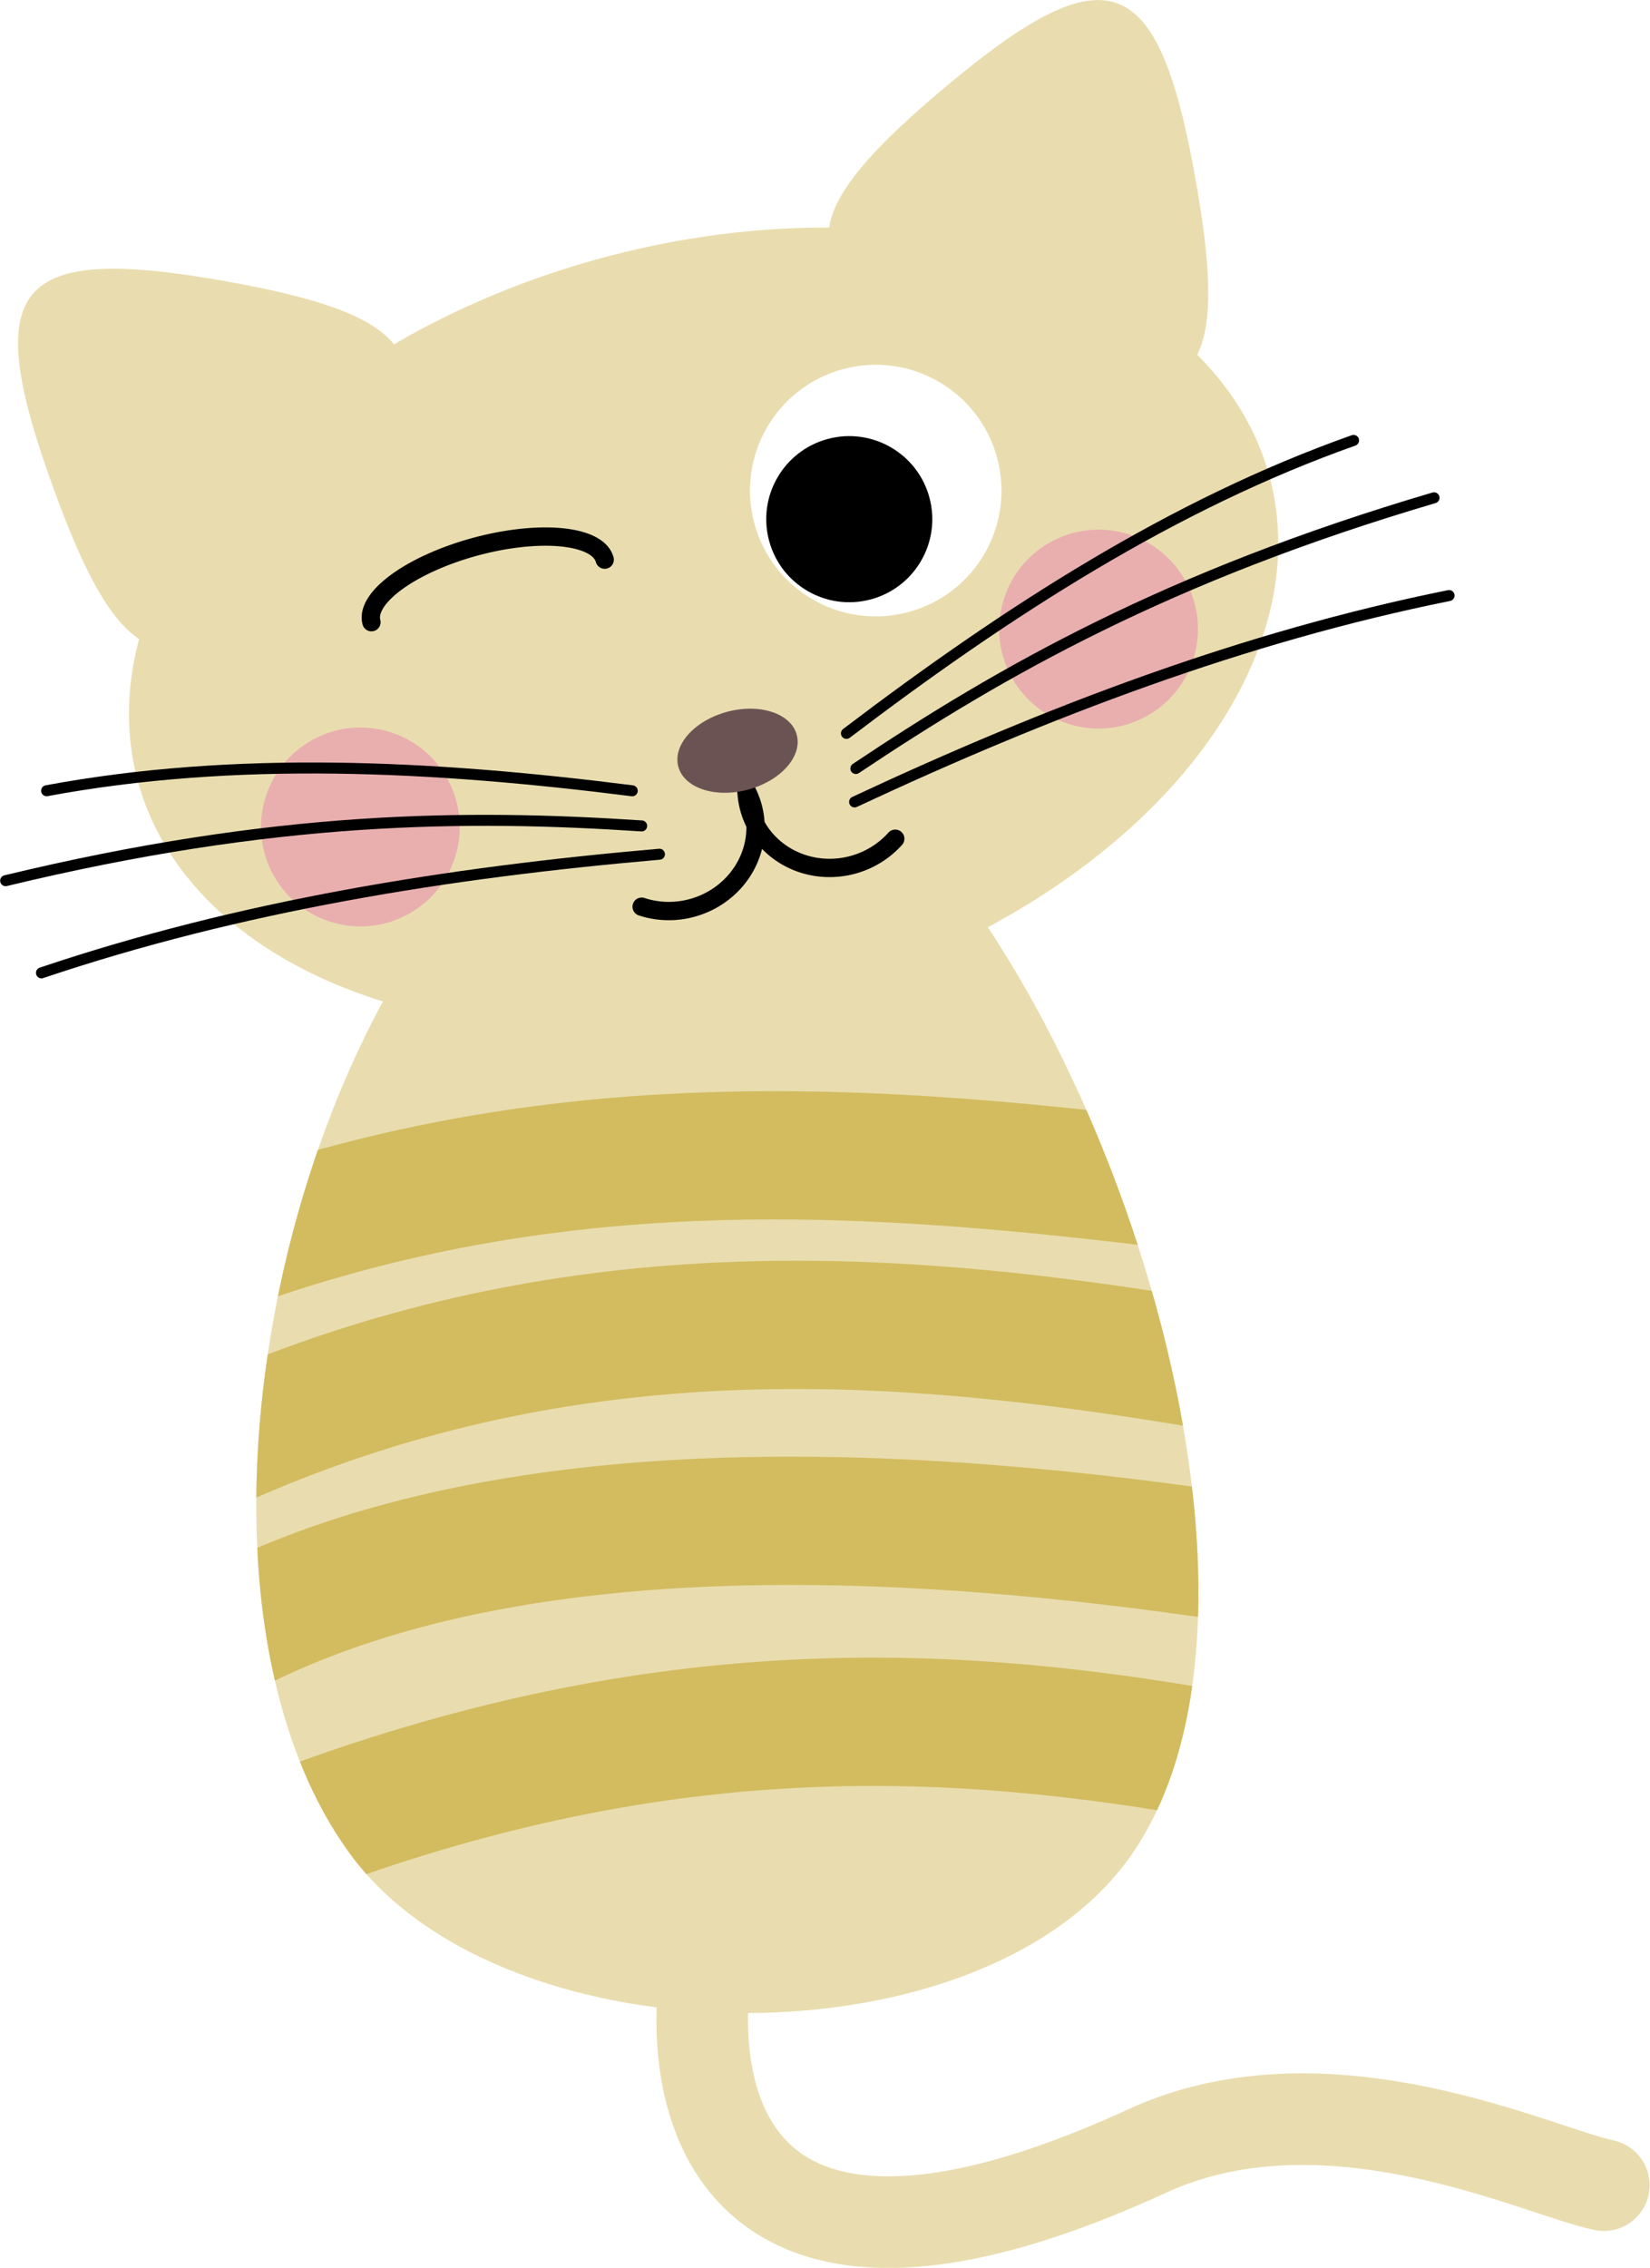 <?xml version="1.0" encoding="UTF-8" standalone="no"?>
<!-- Created with Inkscape (http://www.inkscape.org/) -->

<svg
   xmlns:dc="http://purl.org/dc/elements/1.1/"
   xmlns:cc="http://creativecommons.org/ns#"
   xmlns:rdf="http://www.w3.org/1999/02/22-rdf-syntax-ns#"
   xmlns:svg="http://www.w3.org/2000/svg"
   xmlns="http://www.w3.org/2000/svg"
   xmlns:sodipodi="http://sodipodi.sourceforge.net/DTD/sodipodi-0.dtd"
   xmlns:inkscape="http://www.inkscape.org/namespaces/inkscape"
   width="119.159mm"
   height="163.716mm"
   viewBox="0 0 119.159 163.716"
   version="1.1"
   id="svg8"
   inkscape:version="0.92.4 (5da689c313, 2019-01-14)"
   sodipodi:docname="cat_02.svg"
   inkscape:export-filename="E:\munka\my_svg_drawings\cat_02.png"
   inkscape:export-xdpi="10"
   inkscape:export-ydpi="10">
  <defs
     id="defs2">
    <inkscape:path-effect
       effect="spiro"
       id="path-effect5567"
       is_visible="true" />
    <inkscape:path-effect
       effect="spiro"
       id="path-effect5563"
       is_visible="true" />
    <inkscape:path-effect
       effect="spiro"
       id="path-effect5531"
       is_visible="true" />
    <filter
       inkscape:collect="always"
       style="color-interpolation-filters:sRGB"
       id="filter1049"
       x="-0.06"
       width="1.12"
       y="-0.06"
       height="1.12">
      <feGaussianBlur
         inkscape:collect="always"
         stdDeviation="0.376"
         id="feGaussianBlur1051" />
    </filter>
    <clipPath
       clipPathUnits="userSpaceOnUse"
       id="clipPath5703">
      <path
         sodipodi:nodetypes="ssss"
         inkscape:connector-curvature="0"
         id="path5705"
         d="m 108.966,116.809 c -28.628,6.114 -44.044,63.795 -26.727,87.397 11.963,16.306 49.42,16.538 60.67,-0.267 16.694,-24.939 -12.24,-91.764 -33.943,-87.13 z"
         style="fill:#e9ddaf;fill-rule:evenodd;stroke:none;stroke-width:0.265px;stroke-linecap:butt;stroke-linejoin:miter;stroke-opacity:1" />
    </clipPath>
    <clipPath
       clipPathUnits="userSpaceOnUse"
       id="clipPath5713">
      <path
         sodipodi:nodetypes="ssss"
         inkscape:connector-curvature="0"
         id="path5715"
         d="m 108.966,116.809 c -28.628,6.114 -44.044,63.795 -26.727,87.397 11.963,16.306 49.42,16.538 60.67,-0.267 16.694,-24.939 -12.24,-91.764 -33.943,-87.13 z"
         style="fill:#e9ddaf;fill-rule:evenodd;stroke:none;stroke-width:0.265px;stroke-linecap:butt;stroke-linejoin:miter;stroke-opacity:1" />
    </clipPath>
    <clipPath
       clipPathUnits="userSpaceOnUse"
       id="clipPath5717">
      <path
         style="fill:#e9ddaf;fill-rule:evenodd;stroke:none;stroke-width:0.265px;stroke-linecap:butt;stroke-linejoin:miter;stroke-opacity:1"
         d="m 108.966,116.809 c -28.628,6.114 -44.044,63.795 -26.727,87.397 11.963,16.306 49.42,16.538 60.67,-0.267 16.694,-24.939 -12.24,-91.764 -33.943,-87.13 z"
         id="path5719"
         inkscape:connector-curvature="0"
         sodipodi:nodetypes="ssss" />
    </clipPath>
    <clipPath
       clipPathUnits="userSpaceOnUse"
       id="clipPath5721">
      <path
         sodipodi:nodetypes="ssss"
         inkscape:connector-curvature="0"
         id="path5723"
         d="m 108.966,116.809 c -28.628,6.114 -44.044,63.795 -26.727,87.397 11.963,16.306 49.42,16.538 60.67,-0.267 16.694,-24.939 -12.24,-91.764 -33.943,-87.13 z"
         style="fill:#e9ddaf;fill-rule:evenodd;stroke:none;stroke-width:0.265px;stroke-linecap:butt;stroke-linejoin:miter;stroke-opacity:1" />
    </clipPath>
  </defs>
  <sodipodi:namedview
     id="base"
     pagecolor="#ffffff"
     bordercolor="#666666"
     borderopacity="1.0"
     inkscape:pageopacity="0.0"
     inkscape:pageshadow="2"
     inkscape:zoom="0.49497474"
     inkscape:cx="422.30026"
     inkscape:cy="367.78852"
     inkscape:document-units="mm"
     inkscape:current-layer="layer1"
     showgrid="false"
     inkscape:window-width="1920"
     inkscape:window-height="1017"
     inkscape:window-x="-8"
     inkscape:window-y="-8"
     inkscape:window-maximized="1"
     fit-margin-top="0"
     fit-margin-left="0"
     fit-margin-right="0"
     fit-margin-bottom="0"
     showguides="false" />
  <g
     inkscape:label="Layer 1"
     inkscape:groupmode="layer"
     id="layer1"
     transform="translate(-55.126,-60.739)">
    <circle
       style="opacity:1;fill:#ffffff;fill-opacity:1;fill-rule:nonzero;stroke:#000000;stroke-width:1.323;stroke-linecap:round;stroke-linejoin:round;stroke-miterlimit:4;stroke-dasharray:none;stroke-opacity:1"
       id="path883-0-6"
       cx="314.091"
       cy="100.261"
       r="0" />
    <circle
       style="opacity:1;fill:#ffffff;fill-opacity:1;fill-rule:nonzero;stroke:#000000;stroke-width:1.323;stroke-linecap:round;stroke-linejoin:round;stroke-miterlimit:4;stroke-dasharray:none;stroke-opacity:1"
       id="path883-0-62"
       cx="314.091"
       cy="100.261"
       r="0" />
    <circle
       style="opacity:1;fill:#ffffff;fill-opacity:1;fill-rule:nonzero;stroke:#000000;stroke-width:1.323;stroke-linecap:round;stroke-linejoin:round;stroke-miterlimit:4;stroke-dasharray:none;stroke-opacity:1"
       id="path883-0-3"
       cx="314.091"
       cy="100.261"
       r="0" />
    <g
       transform="translate(28.023,-0.912)"
       id="g5352-2" />
    <g
       id="g5781"
       transform="matrix(0.933,0,0,0.933,3.701,4.076)"
       style="stroke-width:1.072">
      <path
         sodipodi:nodetypes="ssss"
         inkscape:connector-curvature="0"
         id="path896"
         d="m 108.966,116.809 c -28.628,6.114 -44.044,63.795 -26.727,87.397 11.963,16.306 49.42,16.538 60.67,-0.267 16.694,-24.939 -12.24,-91.764 -33.943,-87.13 z"
         style="fill:#e9ddaf;fill-rule:evenodd;stroke:none;stroke-width:0.284px;stroke-linecap:butt;stroke-linejoin:miter;stroke-opacity:1" />
      <path
         sodipodi:nodetypes="csc"
         inkscape:connector-curvature="0"
         id="path898"
         d="m 115.192,201.268 c -5.978,0.476 -17.275,47.047 28.726,25.891 13.925,-6.404 30.246,1.584 35.341,2.646"
         style="fill:none;fill-rule:evenodd;stroke:#e9ddaf;stroke-width:7.09;stroke-linecap:round;stroke-linejoin:miter;stroke-miterlimit:4;stroke-dasharray:none;stroke-opacity:1" />
      <g
         transform="rotate(-15,246.354,1143.277)"
         id="g5684"
         style="stroke-width:1.072">
        <path
           sodipodi:type="star"
           style="opacity:1;vector-effect:none;fill:#e9ddaf;fill-opacity:1;fill-rule:nonzero;stroke:none;stroke-width:2.772;stroke-linecap:round;stroke-linejoin:miter;stroke-miterlimit:4;stroke-dasharray:none;stroke-dashoffset:0;stroke-opacity:1"
           id="path2753-2-0"
           sodipodi:sides="3"
           sodipodi:cx="34.541294"
           sodipodi:cy="89.350113"
           sodipodi:r1="23.471834"
           sodipodi:r2="11.735917"
           sodipodi:arg1="0.69989287"
           sodipodi:arg2="1.7470904"
           inkscape:flatsided="true"
           inkscape:rounded="0.8"
           inkscape:randomized="0"
           d="M 52.495,104.469 C 31.546,129.347 23.541,127.921 12.471,97.339 1.401,66.757 6.638,60.538 38.658,66.242 70.677,71.946 73.445,79.592 52.495,104.469 Z"
           inkscape:transform-center-x="2.4680106"
           inkscape:transform-center-y="1.584532"
           transform="matrix(-0.494,0.132,0.132,0.494,420.92,35.826)" />
        <path
           sodipodi:type="star"
           style="opacity:1;vector-effect:none;fill:#e9ddaf;fill-opacity:1;fill-rule:nonzero;stroke:none;stroke-width:1.418;stroke-linecap:round;stroke-linejoin:miter;stroke-miterlimit:4;stroke-dasharray:none;stroke-dashoffset:0;stroke-opacity:1"
           id="path2753-4"
           sodipodi:sides="3"
           sodipodi:cx="345.18076"
           sodipodi:cy="93.333656"
           sodipodi:r1="12.005781"
           sodipodi:r2="6.0028896"
           sodipodi:arg1="0.69989287"
           sodipodi:arg2="1.7470904"
           inkscape:flatsided="true"
           inkscape:rounded="0.8"
           inkscape:randomized="0"
           d="M 354.364,101.067 C 343.648,113.792 339.554,113.062 333.892,97.42 c -5.662,-15.642 -2.983,-18.824 13.395,-15.906 16.378,2.918 17.793,6.828 7.078,19.553 z"
           inkscape:transform-center-x="-2.4680161"
           inkscape:transform-center-y="1.5845297"
           transform="rotate(15,379.964,99.592)" />
        <ellipse
           style="opacity:1;fill:#e9ddaf;fill-opacity:1;fill-rule:nonzero;stroke:none;stroke-width:1.418;stroke-linecap:round;stroke-linejoin:miter;stroke-miterlimit:4;stroke-dasharray:none;stroke-dashoffset:0;stroke-opacity:1"
           id="path1856-8-7"
           cx="109.204"
           cy="-381.834"
           rx="29.744"
           ry="45.354"
           transform="rotate(90)" />
        <g
           id="g2599"
           transform="translate(0.023)"
           style="stroke-width:1.072">
          <path
             transform="scale(-1)"
             sodipodi:open="true"
             d="m -357.106,-102.064 a 9.345,3.56 0 0 1 -4.673,3.083 9.345,3.56 0 0 1 -9.345,0 9.345,3.56 0 0 1 -4.673,-3.083"
             sodipodi:end="3.1415927"
             sodipodi:start="0"
             sodipodi:ry="3.5600779"
             sodipodi:rx="9.3453817"
             sodipodi:cy="-102.06445"
             sodipodi:cx="-366.45145"
             sodipodi:type="arc"
             id="path921"
             style="opacity:1;vector-effect:none;fill:none;fill-opacity:1;fill-rule:nonzero;stroke:#000000;stroke-width:1.418;stroke-linecap:round;stroke-linejoin:round;stroke-miterlimit:4;stroke-dasharray:none;stroke-dashoffset:0;stroke-opacity:1" />
          <g
             id="g2593"
             style="stroke-width:1.072">
            <circle
               style="opacity:1;vector-effect:none;fill:#ffffff;fill-opacity:1;fill-rule:nonzero;stroke:none;stroke-width:1.418;stroke-linecap:round;stroke-linejoin:round;stroke-miterlimit:4;stroke-dasharray:none;stroke-dashoffset:0;stroke-opacity:1"
               id="path923"
               cx="397.445"
               cy="102.333"
               r="9.733" />
            <circle
               style="opacity:1;vector-effect:none;fill:#000000;fill-opacity:1;fill-rule:nonzero;stroke:none;stroke-width:1.418;stroke-linecap:round;stroke-linejoin:round;stroke-miterlimit:4;stroke-dasharray:none;stroke-dashoffset:0;stroke-opacity:1"
               id="path925"
               cx="394.894"
               cy="103.939"
               r="6.426" />
          </g>
        </g>
        <g
           id="g2589"
           transform="translate(0.426)"
           style="stroke-width:1.072">
          <ellipse
             ry="7.52"
             rx="7.519"
             transform="matrix(-0.886,-0.512,-0.512,0.886,278.66,-26.865)"
             cy="57.179"
             cx="-182.331"
             id="path1106-7-8-1-1"
             style="opacity:1;fill:#e9afaf;fill-opacity:1;fill-rule:nonzero;stroke:none;stroke-width:1.674;stroke-linecap:round;stroke-linejoin:round;stroke-miterlimit:4;stroke-dasharray:none;stroke-opacity:1;filter:url(#filter1049)" />
          <ellipse
             style="opacity:1;fill:#e9afaf;fill-opacity:1;fill-rule:nonzero;stroke:none;stroke-width:1.674;stroke-linecap:round;stroke-linejoin:round;stroke-miterlimit:4;stroke-dasharray:none;stroke-opacity:1;filter:url(#filter1049)"
             id="ellipse2585"
             cx="-182.331"
             cy="57.179"
             transform="matrix(-0.886,-0.512,-0.512,0.886,219.507,-26.865)"
             rx="7.519"
             ry="7.52" />
        </g>
        <g
           id="g3905"
           transform="translate(0.202,0.572)"
           style="stroke-width:1.072">
          <g
             transform="matrix(1.069,0,0,1.07,265.445,-19.295)"
             style="stroke-width:1.002"
             id="g1047-1">
            <path
               style="opacity:1;fill:none;fill-opacity:1;fill-rule:nonzero;stroke:#000000;stroke-width:1.326;stroke-linecap:round;stroke-linejoin:round;stroke-miterlimit:4;stroke-dasharray:none;stroke-opacity:1"
               id="path1010-0-9"
               sodipodi:type="arc"
               sodipodi:cx="102.62453"
               sodipodi:cy="132.94142"
               sodipodi:rx="6.1677814"
               sodipodi:ry="5.9061136"
               sodipodi:start="6.0683178"
               sodipodi:end="2.1700323"
               d="m 108.65,131.682 a 6.168,5.906 0 0 1 -2.578,6.156 6.168,5.906 0 0 1 -6.927,-0.02"
               sodipodi:open="true" />
            <path
               style="opacity:1;fill:none;fill-opacity:1;fill-rule:nonzero;stroke:#000000;stroke-width:1.326;stroke-linecap:round;stroke-linejoin:round;stroke-miterlimit:4;stroke-dasharray:none;stroke-opacity:1"
               id="path1010-9-0-8"
               sodipodi:type="arc"
               sodipodi:cx="-114.67644"
               sodipodi:cy="132.94142"
               sodipodi:rx="6.1677814"
               sodipodi:ry="5.9061136"
               sodipodi:start="6.0683178"
               sodipodi:end="2.1700323"
               d="m -108.65,131.682 a 6.168,5.906 0 0 1 -2.578,6.156 6.168,5.906 0 0 1 -6.927,-0.02"
               sodipodi:open="true"
               transform="scale(-1,1)" />
          </g>
          <ellipse
             ry="3.118"
             rx="4.747"
             transform="scale(-1,1)"
             cy="118.434"
             cx="-381.724"
             id="path967-0-8-6-9-9"
             style="opacity:1;fill:#6c5353;fill-opacity:1;fill-rule:nonzero;stroke:none;stroke-width:1.418;stroke-linecap:round;stroke-linejoin:round;stroke-miterlimit:4;stroke-dasharray:none;stroke-opacity:1" />
        </g>
        <g
           id="g5657"
           transform="translate(0.554)"
           style="stroke-width:1.072">
          <g
             style="stroke-width:0.895"
             transform="matrix(1.198,0,0,1.198,252.696,-58.386)"
             id="g8757">
            <path
               inkscape:connector-curvature="0"
               id="path6661-4"
               d="m 114.496,148.812 c 12.078,-4.934 24.222,-8.832 36.548,-9.797"
               style="fill:none;fill-rule:evenodd;stroke:#000000;stroke-width:0.71;stroke-linecap:round;stroke-linejoin:miter;stroke-miterlimit:4;stroke-dasharray:none;stroke-opacity:1"
               sodipodi:nodetypes="cc" />
            <path
               inkscape:connector-curvature="0"
               id="path6663-7"
               d="m 114.496,151.161 c 10.752,-3.655 22.699,-6.774 40.609,-7.22"
               style="fill:none;fill-rule:evenodd;stroke:#000000;stroke-width:0.71;stroke-linecap:round;stroke-linejoin:miter;stroke-miterlimit:4;stroke-dasharray:none;stroke-opacity:1"
               sodipodi:nodetypes="cc" />
            <path
               inkscape:connector-curvature="0"
               id="path6665-8"
               d="m 113.859,153.224 c 13.555,-2.403 27.083,-3.783 40.55,-2.933"
               style="fill:none;fill-rule:evenodd;stroke:#000000;stroke-width:0.71;stroke-linecap:round;stroke-linejoin:miter;stroke-miterlimit:4;stroke-dasharray:none;stroke-opacity:1"
               sodipodi:nodetypes="cc" />
          </g>
          <g
             style="stroke-width:0.895"
             transform="matrix(-1.198,0,0,1.198,509.864,-58.386)"
             id="g8765">
            <path
               sodipodi:nodetypes="cc"
               style="fill:none;fill-rule:evenodd;stroke:#000000;stroke-width:0.71;stroke-linecap:round;stroke-linejoin:miter;stroke-miterlimit:4;stroke-dasharray:none;stroke-opacity:1"
               d="m 114.496,148.812 c 12.078,-4.934 24.222,-8.832 36.548,-9.797"
               id="path8759"
               inkscape:connector-curvature="0" />
            <path
               sodipodi:nodetypes="cc"
               style="fill:none;fill-rule:evenodd;stroke:#000000;stroke-width:0.71;stroke-linecap:round;stroke-linejoin:miter;stroke-miterlimit:4;stroke-dasharray:none;stroke-opacity:1"
               d="m 114.496,151.161 c 10.752,-3.655 22.699,-6.774 40.609,-7.22"
               id="path8761"
               inkscape:connector-curvature="0" />
            <path
               sodipodi:nodetypes="cc"
               style="fill:none;fill-rule:evenodd;stroke:#000000;stroke-width:0.71;stroke-linecap:round;stroke-linejoin:miter;stroke-miterlimit:4;stroke-dasharray:none;stroke-opacity:1"
               d="m 113.859,153.224 c 13.555,-2.403 27.083,-3.783 40.55,-2.933"
               id="path8763"
               inkscape:connector-curvature="0" />
          </g>
        </g>
      </g>
      <path
         clip-path="url(#clipPath5703)"
         sodipodi:nodetypes="cc"
         inkscape:connector-curvature="0"
         id="path5686"
         d="m 61.464,161.875 c 47.647,-22.932 88.722,-5.331 132.566,-4.811"
         style="fill:none;fill-rule:evenodd;stroke:#d3bc5f;stroke-width:9.926;stroke-linecap:butt;stroke-linejoin:miter;stroke-miterlimit:4;stroke-dasharray:none;stroke-opacity:1" />
      <path
         clip-path="url(#clipPath5713)"
         style="fill:none;fill-rule:evenodd;stroke:#d3bc5f;stroke-width:9.926;stroke-linecap:butt;stroke-linejoin:miter;stroke-miterlimit:4;stroke-dasharray:none;stroke-opacity:1"
         d="m 61.464,177.911 c 50.225,-29.268 95.911,-5.884 132.566,-4.811"
         id="path5688"
         inkscape:connector-curvature="0"
         sodipodi:nodetypes="cc" />
      <path
         clip-path="url(#clipPath5717)"
         sodipodi:nodetypes="cc"
         inkscape:connector-curvature="0"
         id="path5690"
         d="M 61.464,195.017 C 90.016,167.845 152.687,179.814 194.03,190.206"
         style="fill:none;fill-rule:evenodd;stroke:#d3bc5f;stroke-width:9.926;stroke-linecap:butt;stroke-linejoin:miter;stroke-miterlimit:4;stroke-dasharray:none;stroke-opacity:1" />
      <path
         clip-path="url(#clipPath5721)"
         style="fill:none;fill-rule:evenodd;stroke:#d3bc5f;stroke-width:9.926;stroke-linecap:butt;stroke-linejoin:miter;stroke-miterlimit:4;stroke-dasharray:none;stroke-opacity:1"
         d="M 61.464,209.716 C 121.549,179.609 155.684,201.213 194.03,204.906"
         id="path5692"
         inkscape:connector-curvature="0"
         sodipodi:nodetypes="cc" />
    </g>
  </g>
</svg>
